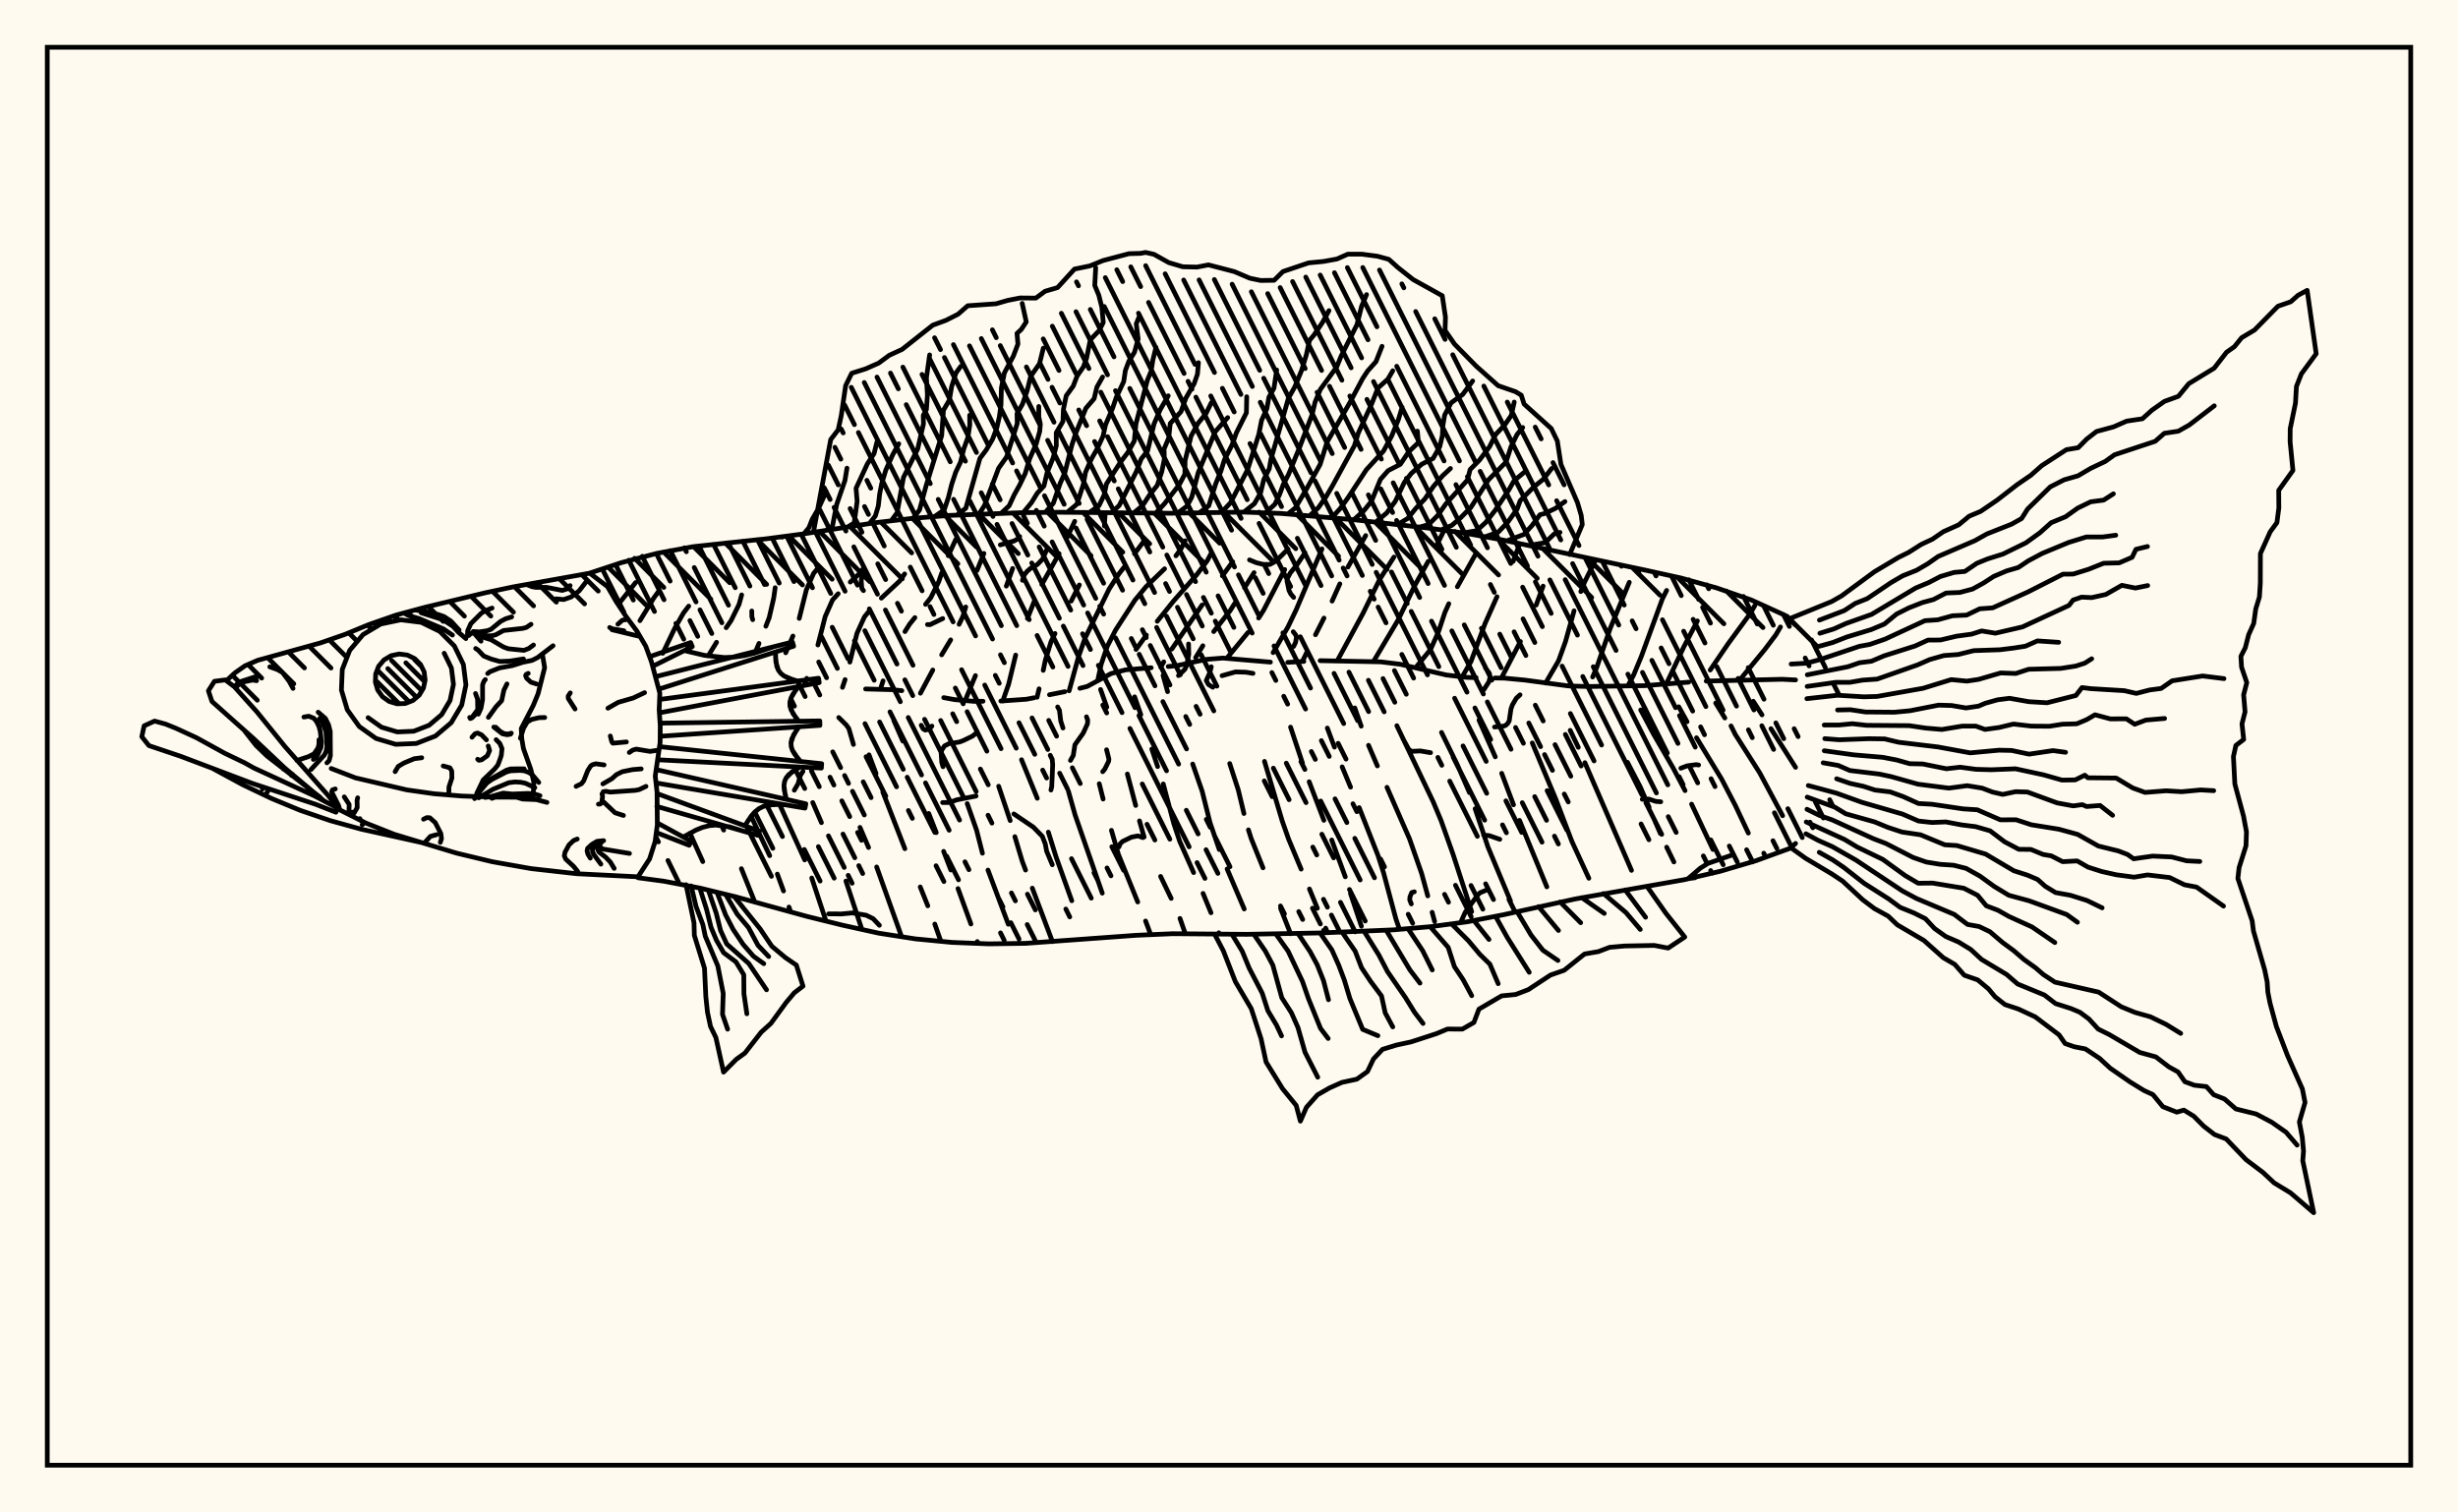 <svg xmlns="http://www.w3.org/2000/svg" width="520" height="320"><rect x="0" y="0" width="520" height="320" fill="floralwhite"/><rect x="10" y="10" width="500" height="300" stroke="black" stroke-width="1" fill="none"/><path stroke="black" stroke-width="1" fill="none" stroke-linecap="round" stroke-linejoin="round" d="
M 124.77 121.25 131.43 119.05 138.97 117.08 146.64 115.66 162.16 113.99 169.89 112.97 185.31 110.57 193.05 109.67 200.83 109.05 216.42 108.46 224.22 108.38 247.62 108.59 263.22 108.35 271.01 108.63 286.56 109.98 302.06 111.72 309.79 112.78 317.47 114.16 347.99 120.61 355.61 122.29 363.13 124.38 370.5 126.94 377.6 130.17 379.86 132.26 
M 379.86 178.45 378.74 179.47 371.41 182.13 363.93 184.34 356.33 186.12 333.29 190.19 318.05 193.54 310.4 195.03 302.66 196.06 294.89 196.73 279.31 197.39 263.71 197.68 248.11 197.55 240.31 197.89 216.97 199.59 209.17 199.7 201.38 199.39 193.61 198.64 185.91 197.44 178.29 195.76 170.72 193.89 155.67 189.75 148.1 187.9 140.43 186.44 134.97 185.71 
M 183.12 145.77 188.74 145.92 190.79 146.13 
M 199.65 147.6 201.94 148.02 206.08 148.39 207.96 148.37 
M 211.73 148.32 217.15 147.94 218.77 147.63 
M 222.02 146.99 225.27 146.34 
M 228.45 145.63 230.01 145.23 235.06 142.51 238.15 141.72 243.54 141.28 
M 247.14 141.02 248.9 140.85 255.19 139.51 258.7 139.23 268.76 140.09 
M 272.43 140.14 275.84 139.94 
M 279.28 139.78 292.09 140.03 296.23 140.54 305.96 142.81 310.3 143.32 312.28 143.37 
M 316.25 143.45 318.25 143.48 322.59 143.89 331.83 145.13 335.97 145.25 347.95 145.07 357.25 144.33 
M 360.96 144.1 377 143.72 379.86 143.86 
M 134.47 123.25 130.77 127.92 
M 138.73 177 139.3 178.13 
M 141.31 182.06 143.52 186.57 
M 139.4 125.02 138.32 126.51 135.38 131.32 
M 145.96 176.28 148.68 182.29 
M 145.7 128.24 144.59 129.7 142.72 132.98 140.21 138.22 
M 152.64 174.63 153.1 175.63 
M 156.85 183.79 159.69 190.88 
M 156.9 125.87 156.35 127.87 154.67 131.29 153.63 132.81 
M 151.59 135.89 149.82 138.78 
M 158.89 172.7 162.83 181.04 
M 164.45 184.94 165.76 188.51 
M 166.91 191.91 167.27 192.96 
M 163.99 124.34 163.68 126.55 162.73 130.67 162.02 132.5 
M 160.57 136.13 159.72 138.15 
M 164.93 170.21 170.24 181.94 
M 171.73 185.77 174.74 194.88 
M 173.28 119.94 172.13 121.3 170.59 124.79 169.08 130.84 
M 167.75 134.57 166.22 138.11 
M 171.94 169.8 173.78 174.05 
M 178.96 186.41 182.34 196.65 
M 182.49 120.74 179.88 123.15 
M 177.32 125.62 176.13 126.93 174.58 130.43 173.03 136.46 
M 170.67 143.52 170.2 144.89 
M 181.93 175.06 183.75 179.31 
M 185.46 183.43 190.74 198.19 
M 191.38 121.43 190.35 122.91 186.45 126.55 
M 183.99 129.13 182.87 130.53 181.29 134 179.79 140.09 
M 178.78 143.79 178.23 145.43 
M 183.84 159.7 185.33 163.66 
M 186.76 167.56 191.43 179.57 
M 194.68 187.66 196.28 191.65 
M 197.76 195.51 199.05 199.17 
M 202.2 114.13 200.61 117.57 
M 199.23 121.22 198.59 123.09 196.91 126.46 195.8 127.87 
M 193.55 130.67 192.42 132.07 191.45 133.63 
M 186.82 144.05 186.24 145.86 
M 189.07 152.39 190.99 156.79 
M 196.48 172.11 198.07 176.15 
M 199.63 180.13 201.15 184.07 
M 202.67 188 205.4 195.5 
M 206.75 199.21 206.9 199.61 
M 208.15 117.09 206.69 120.69 
M 204.31 128.42 203.72 130.37 202.9 132.09 
M 201.12 135.38 199.21 138.55 
M 197.34 141.76 194.72 146.67 
M 204.62 170.02 206.6 175.65 207.84 180.52 
M 209.01 184.09 213.31 195.55 
M 214.23 120.27 212.89 124.01 
M 206.36 142.94 204.14 148.31 
M 211.27 166.35 213.71 173.62 
M 214.7 177.02 216.24 182.17 216.96 184.09 
M 218.39 187.91 222.65 199.22 
M 227.36 110.3 225.74 113.74 
M 224.06 117.14 220.4 123.67 
M 218.81 127.19 217.36 130.86 
M 214.87 138.6 213.37 144.79 212.13 148.34 
M 216.11 160.74 219.44 168.9 
M 221.78 176.06 223.41 181.29 226.74 190.58 
M 228.34 123.76 226.62 127.17 
M 223.19 134.03 222.35 135.76 221.14 139.7 220.7 141.83 
M 219.82 145.74 219.4 147.52 
M 226.02 167.38 227.44 172.42 233.19 188.97 
M 242.2 114.24 240 117.16 
M 237.76 120.05 236.64 121.51 234.63 124.65 229.53 135.06 228.18 138.89 226.18 146.16 
M 232.55 165.82 233.37 169.06 
M 235.13 175.68 236.6 180.76 240.69 190.84 
M 242.35 194.86 243.44 197.75 
M 250.71 114.41 249.85 116.11 248.77 117.6 
M 246.37 120.34 242.43 124.15 240.09 126.99 236.01 133.3 234.25 136.74 232.94 140.62 232.21 144.05 
M 232.83 145.88 234.15 149.62 
M 238.5 163.76 240.26 170.42 
M 241.06 173.68 242.04 177.1 
M 245.53 185.43 247.77 190.08 
M 249.63 194.32 250.76 197.57 
M 256.28 116.97 255.39 118.65 253.17 121.6 248.31 127.12 244.82 131.45 
M 242.52 134.37 240.33 137.41 
M 240.03 147.43 241.34 151.2 
M 243.67 158.49 244.9 162.19 
M 246.09 165.87 248.34 174.32 249.58 178.02 252.51 184.62 
M 254.51 189.03 256.19 193.12 
M 257.85 197.35 257.96 197.62 
M 260.79 118.85 258.59 121.84 
M 254.31 128 247.9 137.33 
M 246.2 140.03 245.55 141.17 
M 246.05 142.9 247.01 146.34 
M 252.32 161.65 254.32 167.4 255.99 174.07 257.94 179.74 
M 259.6 183.85 263.22 192.32 
M 265.3 121.16 263.28 124.37 
M 261.26 127.59 260.24 129.2 256.76 133.63 
M 254.47 136.62 252.94 139.13 
M 260.15 161.55 261.97 167.16 263.16 172.12 
M 264.11 175.58 264.69 177.4 267.19 183.61 
M 270.91 192.18 273.03 197.56 
M 271.79 120.5 267.3 129.15 266.27 130.76 
M 264.02 133.82 259.56 139.24 
M 267.51 161.09 271.26 173.7 272.61 177.54 275.26 183.89 
M 277.02 188.09 278.69 192.17 
M 280.45 196.37 280.87 197.34 
M 279.67 116.14 274.19 129.06 272.47 132.65 269.33 138.08 
M 273.02 153.84 275.55 161.46 
M 276.96 165.4 280.07 173.56 
M 281.73 177.72 284.6 185.51 
M 285.7 189.04 288.01 195.96 
M 288.92 113.31 285.16 119.98 
M 283.45 123.53 281.81 127.18 
M 280.09 130.77 278.3 134.3 
M 276.46 138.01 275.52 139.96 
M 280.8 154.04 282.31 158.08 
M 283.94 162.25 285.72 166.54 
M 287.54 170.87 291.55 181.08 292.7 184.67 295.3 194.39 296.05 196.59 
M 294.89 117.86 291.83 122.67 288.35 129.77 282.89 139.83 
M 286.61 149.78 287.97 153.64 
M 289.52 157.69 291.39 162.05 
M 293.42 166.58 298.19 177.48 300.75 184.8 302.05 189.55 
M 302.97 193.02 303.5 194.95 
M 305.51 112.19 303.97 115.31 
M 302.14 118.78 299.29 123.9 295.81 131.11 290.54 139.99 
M 295.51 153.54 303.2 169.64 304.88 173.66 307.39 180.72 311.34 192.89 
M 312.17 117.25 308.31 124.14 
M 306.5 127.74 305.66 129.61 304.31 133.68 302.63 137.43 299.45 141.3 
M 304.96 154.97 308.27 161.73 310.87 167.7 
M 312.07 171.11 314.78 179.19 319.55 190.62 
M 321.51 115.03 320.1 118.79 
M 316.69 126.25 314.17 131.92 311.2 139.95 309.3 143.25 
M 312.89 152.36 316.33 160.13 
M 317.69 163.62 320.19 170.28 
M 321.46 173.57 327.24 187.64 
M 326.45 124.01 324.98 128.02 
M 321.65 135.73 317.62 143.46 
M 324.16 157.19 329.11 169.01 332.53 178 336.13 185.82 
M 337.54 118.5 335.21 123.19 334.43 125.16 
M 333 129.23 331.19 135.73 329.71 139.82 326.97 144.52 
M 332.18 154.53 333.9 158.12 
M 335.29 161.36 345.15 184.15 
M 344.68 123.2 340.65 132.95 337.79 141.22 336.93 143.24 
M 344.29 161.28 347.01 166.5 348.88 170.8 
M 350.04 173.56 351.26 176.35 
M 352.59 179.24 354.12 182.37 
M 352.58 124.92 351.67 126.74 347.23 138.89 345.59 142.84 344.39 145.09 
M 347.1 150.21 349.78 155.25 353.99 162.54 356.48 167.28 
M 357.86 170.14 362.38 179.72 
M 359.09 131.37 356.25 136.8 352.5 144.74 
M 355.15 149.54 356.9 152.7 
M 358.9 156.09 364.2 164.8 367.11 170.4 369.87 176.26 
M 371.24 128.13 370.25 129.84 365.64 136.13 361.8 141.76 
M 362.96 148.75 364.9 151.91 
M 367.01 155.24 372.27 163.51 377.12 172.59 
M 376.67 132.65 375.67 134.34 373.34 137.43 368.01 143.91 
M 370.91 148.37 372.76 151.25 
M 374.65 154.17 379.86 162.35 
M 347.43 169.11 348.8 169.06 350.29 169.55 351.34 169.64 
M 316.17 153.82 318.03 153.64 318.5 153.49 318.93 153.11 319.28 152.52 319.65 150 319.95 149.15 320.78 147.73 321.57 147.01 
M 314.43 188.34 313.11 188.88 312.59 189.39 309.97 193.03 308.98 195.22 
M 159.24 131.11 159.06 130.48 159.04 129.27 
M 273.59 133.66 274.13 134.36 274.27 134.88 274.08 135.93 273.67 136.77 
M 298.57 191.25 298.23 190.4 298.28 189.77 298.65 188.85 299.2 188.68 
M 168.04 167.19 168.84 165.81 169.32 164.06 169.87 163.2 
M 199.44 130.87 196.77 132.16 196.21 132.14 
M 342.82 119.59 343.02 119.81 
M 216.31 122.78 216.72 121.59 217.28 120.89 218.05 120.22 219.45 119.44 220.56 118.3 221.59 115.96 
M 211.62 115.28 214.58 114.44 215.41 113.94 215.72 113.51 
M 256.25 141.07 255.95 142.3 255.19 143.99 255.65 144.83 256.58 145.4 
M 194.89 153.45 195.29 154.21 195.76 154.48 196.61 154.25 197.15 153.62 
M 272.49 116.17 269.91 118.73 268.64 119.43 267.23 119.41 265.79 119.06 264.34 118.46 
M 236.71 179.2 236.96 178.55 237.45 178.05 239.36 177.12 240.76 176.85 241.78 177.22 
M 222.33 167.15 222.5 166.44 222.7 161.77 222.6 160.65 222.18 159.8 
M 317.29 177.58 315.09 176.81 313.86 176.68 
M 233.64 111.28 233.81 108.47 
M 223.75 149.57 224.13 150.27 224.41 152.57 224.88 154.03 
M 199.41 169.8 200.79 169.8 202.4 169.23 206.49 168.42 
M 199.5 162.22 199.24 161.34 199.1 159.37 199.22 158.73 199.81 157.82 200.76 157.34 202.94 157 203.72 156.72 205.69 155.77 206.79 154.91 
M 182.45 120.5 182.2 122.93 182.32 124.5 182.67 124.96 
M 302.64 159.25 300.48 158.88 298.62 158.97 298.03 158.54 296.8 156.29 
M 177.44 151.81 178.99 153.34 179.56 154.11 180.55 157.51 
M 229.85 151.66 230.11 152.37 230.06 153.14 229.17 155.09 227.4 157.58 227.06 159.82 226.46 160.89 
M 313.9 145.94 314.99 144.25 315.25 143.21 315.07 142.42 314.24 141.3 
M 251.44 136.25 251.49 138.44 251.05 140.75 250.68 141.59 249.31 142.94 
M 359.35 161.86 358.82 161.78 356.93 162.03 355.59 162.54 
M 258.53 142.96 261.38 142.16 263.55 142.22 265.08 142.47 
M 276.09 116.95 274.38 119.5 272.99 121.18 272.4 122.28 272.27 122.92 272.7 124.94 273.07 125.67 273.68 126.39 
M 222.62 182.96 221.42 180.09 221.13 178.55 220.51 176.95 218.61 175 214.49 172.21 
M 233.28 163.27 233.71 162.75 234.53 161.09 234.6 160.62 234.1 158.63 
M 186.04 195.77 184.72 194.37 183.24 193.64 180.33 193.15 178.02 193.37 175.3 193.35 
M 165.46 113.66 165.46 113.66 
M 172.08 112.63 175.74 93 177.32 90.94 177.97 87.94 178.9 81.59 180.18 78.97 183.16 78.03 185.89 76.82 188.15 75.16 190.85 73.92 197.33 68.8 200.13 67.77 202.68 66.48 204.73 64.69 210.72 64.27 213.17 63.56 215.81 63.04 219.14 63.07 221.09 61.62 223.73 60.85 227.31 56.93 230.57 56.26 233.37 55.12 238.86 53.67 241.26 53.61 242.35 53.41 244.13 53.81 247.26 55.56 250.22 56.44 253.22 56.51 255.66 56.04 261.14 57.47 264.43 58.87 266.71 59.34 269.55 59.3 271.42 57.45 276.84 55.62 279.97 55.32 282.83 54.8 285.13 53.78 288.04 53.77 291.4 54.21 293.81 54.87 295.76 56.62 298.96 59.15 305.12 62.57 305.79 67.08 305.71 69.91 307.71 72.8 312.31 77.48 316.94 81.6 320.64 82.88 321.83 83.61 322.43 85.49 328.17 90.66 329.46 93.31 330.22 98.24 333.72 106.34 334.51 109.02 334.74 110.98 332.07 117.33 
M 328.1 116.46 328.1 116.46 
M 170.07 112.94 171.13 111.64 171.81 109.9 173.26 107.37 174.8 103.98 
M 174.68 112.23 176.09 111.44 177.01 106.71 178.75 101.66 179.18 99.05 
M 179.3 111.51 180.71 110.65 181.33 106.08 181.1 103.31 183.48 98.17 184.92 95.95 185.51 93.55 
M 183.91 110.79 185.18 109.17 185.81 107.05 186.09 104.55 186.54 102.27 187.4 99.45 188.86 96.21 190.14 93.89 
M 188.54 110.18 189.8 108.47 191.13 101.02 194.14 94.99 195.36 89.68 195.32 87.89 195.99 86.64 196.2 83.58 195.99 79.92 196.67 75.09 
M 193.17 109.65 194.53 107.9 195.91 102.81 199.21 92.18 199.59 86.8 200.84 84.65 201.32 81.83 202.24 78.9 203.25 77.52 
M 197.82 109.22 199.76 107.86 200.62 105.3 201.34 102.45 202.19 99.9 203.2 97.78 203.89 94.99 204.76 92.55 205.16 89.94 205.14 87.85 
M 202.48 108.95 204.32 107.53 207.31 96.97 208.63 95.22 209.98 92.93 210.87 90.55 211.41 88.22 211.76 85.67 211.85 82.08 212.48 78.9 214.38 75.34 215.35 72.79 215.15 70.54 216.05 69.71 217.11 68.11 216.25 64.19 
M 207.14 108.71 208.26 106.97 211.26 99.06 212.94 96.7 215.2 89.6 215.16 87.49 216.31 85.51 217.28 82.71 218.05 79.61 219.91 76.95 220.72 73.67 
M 211.81 108.59 213.5 107 214.54 104.73 215.71 102.63 216.89 100.17 217.81 97.1 219.22 93.89 219.96 91.25 220.09 89.73 219.76 88.19 219.76 86 
M 216.47 108.46 218.23 106.32 219.43 104.35 220.85 102.82 221.51 100.03 222.81 96.84 223.47 94.28 223.45 91.55 224.87 89.17 224.97 86.61 225.56 83.74 227.05 81.68 227.86 79.57 229.2 77.62 229.86 75.82 230.66 71.89 232.54 69.94 233.4 68.22 233.1 64.99 232.46 62.48 231.6 60.39 231.8 56.64 
M 221.14 108.41 222.84 106.46 224.27 102.3 225.28 100 226.75 94.21 227.55 91.74 229.72 86.38 231.46 84.36 232.05 81.91 233.26 79.76 
M 225.81 108.36 227.81 106.69 229.2 102.44 229.64 99.94 230.9 97.09 232.13 94.92 233.36 92.27 233.88 89.87 235.34 86.47 236.13 84.13 237.73 80.72 238.08 78.39 238.81 76.44 240 74.53 240.78 71.73 240.38 68.51 241.06 66.84 
M 230.48 108.42 232.49 106.99 233.58 104.74 234.08 102.37 236.99 97.86 238.58 95.76 239.97 93.28 240.32 89.66 242.73 80.46 243.52 78.56 243.9 76.13 244.55 73.49 
M 235.14 108.49 236.77 106.95 240.39 99.79 241.42 97.11 242.78 95.38 244.14 89.69 245.44 86.68 247.15 83.74 
M 239.81 108.55 241.72 106.97 243.19 104.73 244.83 102.68 245.78 99.77 246.32 97.18 246.26 95.01 247.24 92.68 247.57 89.59 249.84 87.1 250.87 84.24 252.64 81.14 253.33 79.15 253.53 76.73 
M 244.48 108.59 246.36 106.56 249.49 102.53 250.67 100.3 250.7 97.5 251.97 92.28 253.44 89.56 255.12 87.52 256.26 85.2 
M 249.14 108.55 251.1 107.09 252.13 105.17 253.47 100.05 257.06 91.36 259.72 88.36 
M 253.81 108.42 255.71 107.03 257.21 102.3 258.27 99.71 259.04 97.26 260.64 94.14 261.57 91.56 263.68 87.33 263.75 83.94 
M 258.48 108.33 260.32 106.38 263.94 99.36 266.31 91.89 266.89 88.93 268.01 86.48 268.44 84.04 269.51 82.14 270.09 78.27 
M 263.14 108.35 265.38 106.56 266.67 104.31 267.36 101.46 268.52 99.16 268.87 97.18 272.57 84.26 273.92 81.85 275.36 78.36 276.38 75 277.03 72 277.96 70.91 279.79 68.2 281.15 65.72 
M 267.81 108.41 269.69 106.71 270.71 104.6 271.46 102.55 272.6 100.37 274.95 94.61 277.58 87.73 278.2 85.11 279.33 82.38 282.79 77.63 283.7 75.39 287.08 68.67 288.05 64.79 289.1 62.33 
M 272.47 108.73 274.04 107.45 276.47 103.34 279.28 98.26 280.74 93.55 285.54 85.23 288.27 80.1 289.32 78.5 291.09 76.52 292.37 73.27 
M 277.12 109.06 278.89 107.44 280.48 105.18 281.89 102.78 286.53 94.3 287.34 91.65 290.19 85.44 291.51 82.09 293.62 80.21 294.65 78.44 
M 281.77 109.51 283.53 107.59 285.17 105.31 289.07 99.37 292.68 95.44 294.43 92.22 295.84 88.76 296.63 86.17 
M 286.42 109.96 288.51 108.08 290.15 106.04 292.03 101.43 293.66 99.57 296.24 98.24 298.03 95.58 300.07 93.64 299.85 91.21 
M 291.06 110.46 293.36 108.53 295.17 106.08 297.11 102.03 298.53 100.2 300.76 98.22 303.18 96.99 304.58 94.5 305.14 92.17 305.24 90.07 305.62 87.81 306.98 85.23 309.42 83.48 311.55 80.6 
M 295.7 110.97 297.79 109.7 299.53 107.55 301.42 105.58 303.25 102.91 305.17 100.68 306.85 99.11 
M 300.33 111.51 302.21 111.01 304.14 109.07 305.88 106.61 310.45 101.56 311.01 99.34 312.98 97.36 315.13 94.5 316.42 91.91 318.33 89.91 319.72 87.89 320.34 85.07 
M 304.97 112.07 307.13 111.16 309.02 109.53 311.17 107.35 314.88 101.53 318.6 97.78 319.67 94.49 320.93 91.94 322.14 90.45 
M 309.59 112.74 312.38 112.29 314.28 110.57 316.29 108 319.25 103.57 320.31 101.7 322.88 99.57 
M 314.18 113.57 316.96 112.59 318.98 110.47 320.95 107.74 321.6 105.93 324.51 102.99 326.48 101.41 328.26 99.12 
M 318.77 114.43 322.38 113.08 324.13 111.16 325.78 108.91 326.84 108.63 329.04 107.57 331.07 106.12 
M 323.33 115.42 326.88 114.81 328.79 112.98 330.02 112.64 
M 137.42 138.94 146.1 135.95 146.46 136.81 138.09 140.97 
M 138.72 143.16 167.64 135.83 167.9 136.72 139.38 145.81 
M 139.53 147.99 173.17 143.5 173.31 144.43 139.49 150.82 
M 139.64 153 173.43 152.53 173.46 153.47 139.66 155.78 
M 139.52 157.97 173.83 161.58 173.76 162.51 139.13 160.75 
M 138.82 162.82 170.48 170.07 170.3 170.98 138.78 165.65 
M 139 167.9 160.68 175.86 160.39 176.75 138.96 170.62 
M 139.04 174.1 146.2 177.99 145.8 178.84 138.84 176.14 
M 144.78 137.65 149.04 138.66 153.28 139.12 155.39 139.02 157.49 138.71 159.57 138.2 163.73 136.82 
M 164.06 137.95 164.14 140.04 164.67 141.79 165.19 142.48 165.88 143.02 166.73 143.46 168.72 144.1 
M 168.91 145.26 167.73 146.9 167.32 147.72 167.1 148.54 167.11 149.35 167.76 150.98 168.98 152.6 
M 169.03 153.77 167.9 155.46 167.34 157.12 167.38 157.93 167.64 158.74 168.09 159.53 169.36 161.11 
M 169.27 162.28 167.52 163.33 166.29 164.61 165.97 165.37 165.85 166.21 165.91 167.14 166.37 169.13 
M 166.14 170.28 163.68 170.2 161.48 170.62 160.53 171.11 159.68 171.8 158.92 172.66 157.57 174.72 
M 157.2 175.83 154.27 174.92 151.4 174.56 149.99 174.7 148.61 175.06 147.24 175.62 144.55 177.09 
M 164.07 139.02 164.33 140.98 164.67 141.79 165.19 142.48 165.88 143.02 167.7 143.8 
M 168.28 146.08 167.32 147.72 167.1 148.54 167.11 149.35 167.34 150.16 168.33 151.79 
M 168.43 154.62 167.52 156.29 167.34 157.12 167.38 157.93 167.64 158.74 168.69 160.32 
M 168.36 162.79 166.82 163.93 166.29 164.61 165.97 165.37 165.85 166.21 166.1 168.12 
M 164.89 170.2 162.54 170.32 161.48 170.62 160.53 171.11 159.68 171.8 158.23 173.66 
M 155.29 189.64 160.83 196.56 163.28 200.2 166.17 202.62 168.47 204.19 169.88 208.64 168.04 210.05 166.33 212.08 163.09 216.53 161.03 218.39 157.59 222.81 155.76 224.13 153.07 226.84 151.45 219.52 150.31 217.17 149.67 214.17 149.32 210.85 149.04 204.85 146.89 197.9 146.82 195.27 145.13 187.18 
M 153.48 189.2 155.96 193.41 158.34 196.24 160.36 200.01 162.62 202.38 
M 151.67 188.76 153.5 193.56 155.08 196.61 157.22 199.82 159.4 202.32 161.58 203.89 
M 149.85 188.32 151.53 193.24 152.43 196.85 153.74 199.72 158.41 203.85 162.16 209.42 
M 148.04 187.88 149.48 192.42 150.42 196.19 151.55 198.9 153.08 201.56 155.7 203.52 157.35 206.24 157.38 210.25 158 214.49 
M 146.22 187.44 147.24 191.75 148.69 195.62 149.2 198.06 151.86 204.38 153 210.19 152.85 214.62 153.93 217.75 
M 348.43 187.54 352.41 193.2 356.42 198.26 352.9 200.59 349.97 200.03 343.7 200.15 340.52 200.43 338.13 201.34 335.22 201.84 330.91 205.29 328.01 206.3 323.33 209.38 320.64 210.41 317.68 210.7 312.88 213.51 311.81 216.33 309.36 217.74 306.23 217.72 303.87 218.7 298.48 220.45 295.43 221.11 292.47 222.02 290.56 224.06 289.3 226.71 287.04 228.33 283.89 229.01 281.25 230.19 278.74 231.63 276.38 234.28 275.1 237.21 274.22 233.89 271.33 230.34 267.84 224.69 266.78 219.77 264.71 213.41 261.34 207.68 258.81 201.19 256.94 197.61 
M 343.82 188.29 348.13 194.07 
M 339.22 189.05 343.98 193.08 347.01 196.65 
M 334.63 189.92 339.39 193.26 
M 330.05 190.83 334.4 195.22 
M 325.49 191.82 329.7 196.87 
M 320.94 192.87 323.9 197.83 326.4 201.04 329.59 203.22 
M 316.38 193.86 318.87 198.34 323.52 205.72 
M 311.8 194.76 315 198.77 
M 307.21 195.6 310.69 199.08 313.05 201.9 315.19 203.99 316.95 208.13 
M 302.57 196.07 306.37 200.44 307.68 204.5 309.55 207.31 311.35 210.66 
M 297.92 196.55 300.97 201.14 303 205.22 
M 293.26 196.82 298.26 205.19 300.4 208.01 
M 288.6 197.07 291.72 202.09 293.54 205.58 297.34 211.08 299.26 214.19 301.05 216.54 
M 283.94 197.24 286.69 201.24 288.05 204.76 289.97 207.65 292.27 210.73 293.04 214.29 294.65 217.27 
M 279.27 197.39 281.77 200.99 283.21 204.21 284.41 207.39 285.58 211.27 288.28 217.79 291.5 219.13 
M 274.61 197.52 277.16 201.35 278.66 204.12 279.99 207.47 281.05 211.52 
M 269.94 197.64 272.5 201.23 275.54 207.64 276.8 211.26 279.36 217.58 280.98 219.72 
M 265.27 197.69 267.7 201.25 269.27 204.2 271.17 211.1 273.2 214.27 274.59 217.41 276.08 222.63 278.77 227.91 
M 260.61 197.65 262.8 201.26 264.27 204.83 267.03 210.14 268.22 213.83 270.05 216.89 271.12 219.17 
M 378.92 130.77 387.5 127.27 389.61 126.07 396.53 120.98 401.61 117.95 403.81 116.86 406.44 115.19 408.81 114.08 411.11 112.5 414.37 111.04 416.59 109.21 419.02 108.19 422.47 105.84 426.78 102.51 429.63 100.56 431.94 98.52 437.16 95.14 439.65 94.72 441.44 92.91 443.53 91.29 447.12 90.32 449.91 89.1 453.24 88.6 455.23 86.8 457.9 84.92 460.85 83.85 463.04 81.18 468.42 77.9 471.03 74.53 472.71 73.34 474.22 71.46 476.96 69.82 481.91 64.79 484.61 63.85 486.17 62.47 488.09 61.43 490 74.84 486.86 79.11 485.82 81.77 485.62 85.27 484.5 90.71 484.48 93.44 485.08 99.53 482.07 103.75 482.1 107.47 481.69 110.58 480.27 112.52 478.2 117.12 478.18 123.36 477.99 126.3 477.21 128.85 476.79 131.89 475.71 134.29 475 137.05 474.07 138.87 474.21 141.16 475.32 144.42 474.65 147 474.95 150.61 474.3 153.16 474.66 156.45 473.01 157.72 472.49 160.07 472.79 165.87 474.63 172.69 475.25 176.01 475.15 178.95 473.69 183.56 473.43 185.86 476.45 194.82 476.73 196.98 479.1 205.2 479.63 207.75 479.77 209.89 480.23 212.23 481.57 217.17 483.93 223.32 487.08 230.4 487.64 233.26 486.44 237.38 487.06 240.66 487.32 243.57 487.16 245.58 489.47 256.58 484.57 252.38 481.1 250.27 478.74 248.06 475.17 245.37 470.97 240.98 468.49 240.04 466.19 238.26 464.1 236.16 462 234.87 460.51 235.31 457.56 234.15 455.47 231.6 453.58 230.73 450.62 228.91 446.43 226.01 444.17 223.92 441.18 221.93 438.78 221.46 436.88 220.79 435.61 218.96 430.57 215.15 426.98 213.48 424.15 212.54 422.06 210.89 420.68 209.23 418.39 207.32 415.56 206.34 413.54 204.04 411.1 202.62 407.02 198.98 401.38 195.67 399.45 193.83 396.54 192.23 394.07 190.37 389.84 186.44 387.56 184.92 381.97 181.59 378.92 179.4 
M 384.9 131.2 390.16 129.19 392.5 127.66 395.02 126.66 400.03 123.28 402.52 121.83 405.45 120.66 407.8 119.29 410.05 117.72 417.8 114.39 420.35 112.96 425.56 110.9 427.68 109.71 428.94 107.71 433.74 103.01 436.66 101.52 439.61 100.67 442.26 99.11 445.39 97.62 447.34 96.22 455.94 93.37 457.88 91.67 460.83 91.23 463.16 89.91 468.44 85.86 
M 385 133.98 387.95 133.07 390.51 131.92 395.94 129.99 405.27 124.41 408.07 123.24 410.51 121.97 413.4 121.11 415.68 120.9 418.21 119.18 420.46 118.26 423.75 117.22 428.61 114.84 431.54 112.73 433.93 110.59 436.98 109.33 439.55 107.5 442.3 106.17 445.03 105.81 447.1 104.48 
M 384.81 136.75 387.72 135.94 390.71 134.77 395.84 133.21 398.66 132.03 401.24 129.91 403.83 128.61 406.74 127.47 409.03 126.85 411.7 125.47 414.6 125.35 417.3 124.63 419.63 123.35 421.79 121.95 424.51 120.79 426.98 120.07 429.09 118.66 432.06 117.08 437.66 114.76 441.37 113.61 444.81 113.61 447.6 113.24 
M 378.92 140.5 382.18 140.32 384.96 139.57 393.35 136.75 395.57 136.34 398.79 135.23 407.23 131.32 409.93 131.14 413.05 130.28 416.05 130.14 418.81 128.81 421.55 128.61 429.03 125.24 436.43 121.48 438.59 121.46 441.83 120.45 445.03 119.17 448.32 119.09 451.06 117.91 451.87 116.22 454.31 115.63 
M 382.34 142.77 390.96 141.06 393.39 140.22 395.91 139.9 398.58 138.76 405.16 136.67 407.87 135.43 410.51 135.41 413.92 134.6 417.1 134.17 419.22 133.49 422.13 133.97 427.86 132.64 437.7 128.09 438.57 126.96 440.37 126.34 442.51 126.44 445.5 125.77 448.89 123.84 451.76 124.42 454.35 123.89 
M 382.31 145.23 388.35 144.37 391.32 144.37 394.01 143.9 397.11 143.68 405.68 140.67 408.24 139.55 411.23 138.7 414.25 138.48 417.55 137.66 423.1 137.47 426.08 137.1 428.49 136.72 431.02 135.6 435.52 135.9 
M 382.25 147.82 388.74 147.1 394.34 147.43 397.11 147.35 406.85 145.62 412.79 143.79 416.1 144.11 418.58 143.74 423.24 142.38 426.46 142.49 429.17 141.6 435.96 141.42 439.15 140.92 441.04 140.31 442.51 139.38 
M 388.75 150.22 391.47 150.16 394.64 150.64 400.77 150.69 404.06 150.38 410.12 149.19 412.89 149.27 415.92 149.79 418.57 149.4 419.97 148.8 422.6 148.06 425.13 147.74 429.22 148.46 433.06 148.69 439.16 147.15 440.46 145.47 442.29 145.7 449.41 146.13 451.94 146.71 454.77 145.98 457.2 145.66 459.53 144.04 465.98 143.02 470.49 143.58 
M 385.92 153.4 389.1 153.39 391.85 153.12 394.89 153.46 403.91 153.53 407.32 154.04 410.81 154.34 415.11 153.63 418 153.63 419.93 154.33 422.92 153.92 425.95 153.19 429.74 153.63 433.56 153.66 436.34 153.22 439.34 153.14 441.46 152.25 443.21 151.23 446.44 152.1 449.85 152.09 451.6 153.24 453.97 152.35 457.93 152.01 
M 386.04 156.28 389.09 156.52 395.38 156.29 398.71 156.34 401.65 157.04 410 158.04 416.8 159.29 422.91 158.72 425.57 158.78 429.25 159.56 434.32 158.81 436.97 159.17 
M 385.93 158.84 392.18 159.71 398.31 160.23 401.26 160.8 404.01 161.58 406.77 161.64 411.77 162.65 414.68 162.32 418.02 162.77 421.27 162.86 426.39 162.66 432.32 163.94 436.22 165.05 439.02 165.01 441.05 164.01 441.69 164.56 447.69 164.62 451.18 166.71 453.8 167.66 458.23 167.31 461.56 167.51 465.58 167.13 468.32 167.29 
M 385.7 161.39 388.89 161.95 391.34 163.02 397.59 163.78 400.11 164.32 405.75 165.91 412.29 166.75 416.18 166.23 419.33 166.75 421.5 167.57 423.68 168.08 426.41 167.5 428.89 167.57 435.2 169.88 438.6 170.51 440.51 170.24 441.43 170.64 444.28 170.42 446.93 172.5 
M 388.55 164.77 391.37 165.74 394.2 166.36 396.64 167.15 399.89 167.55 402.63 168.54 405.86 170 408.71 170.16 415.31 171.14 418.29 171.33 423.19 173.46 426.49 173.44 429.72 174.5 435.55 175.44 439.52 176.53 443.92 179 448.15 180.04 450.1 180.79 451.38 181.7 455.39 181.13 459.41 181.31 462.6 182.13 465.38 182.27 
M 382.55 166.2 388.51 167.81 393.9 169.75 402.49 172.24 405.87 173.71 408.71 174.02 411.65 173.9 414.97 174.53 417.96 174.9 421.01 175.78 424.06 178.09 427.08 179.69 429.64 179.72 432.22 180.78 433.96 181.08 436.36 182.31 439.43 182.15 441.74 183.47 444.63 184.39 447.7 185.08 451.5 185.59 454.32 185.11 459 185.67 462.14 187.2 464.7 187.69 470.4 191.71 
M 382.32 168.65 388.15 170.77 390.48 172.18 396.59 173.9 399.38 175.05 402.38 176.04 406.29 176.62 411.43 178.74 413.99 178.9 420.06 180.7 426.03 184.23 428.97 185.18 431.07 186.08 432.67 187.51 434.86 188.85 438 189.42 441.5 190.52 444.72 192.08 
M 382.27 171.22 384.97 172.55 387.61 173.47 396.4 177.48 398.97 178.46 404.73 181.42 407.52 182.39 410.46 182.87 413.29 183.06 415.94 183.73 418.88 185.37 421.88 187.55 424.97 189.42 429.25 190.58 437.22 193.49 439.49 195.13 
M 382.12 173.91 390.2 177.6 392.93 179.23 398.3 181.82 403.03 185.24 405.79 186.87 408.84 186.84 415.46 187.93 418.38 189.43 420.21 191.65 422.68 192.59 425 193.9 429.89 196.12 434.71 199.42 
M 382.05 176.41 384.66 177.81 387.62 179.12 392.63 181.97 402.44 188.49 405.44 190.1 413.44 193.47 416.24 195.59 418.69 196.03 420.98 197.13 423.63 199.39 426.01 201.14 428.17 203 430.66 204.79 432.27 206.18 434.73 207.8 443.98 209.91 448.76 213.01 451.68 214.21 454.93 215.13 458.24 216.73 461.34 218.64 
M 384.87 180.33 387.72 181.93 390.02 183.49 394.4 186.91 399.56 190.19 401.99 191.98 404.88 193.15 407.34 194.38 409.25 196.44 411.63 198.14 414.34 199.31 416.93 200.89 419.2 202.99 424.53 206.19 426.84 208.19 432.5 210.52 434.87 212.34 438.12 213.38 440.02 214.18 441.91 215.58 443.88 217.73 446.21 218.88 452.67 222.67 456.07 223.61 458.84 225.73 460.78 226.8 462.22 228.87 464.23 229.61 466.78 229.9 468.32 231.62 470.6 232.52 473.01 234.63 477.31 235.7 480.6 237.44 483.62 239.55 485.96 242.28 
M 366.53 180.87 361.31 182.68 359.7 183.69 357.12 185.91 358.59 185.71 
M 47.89 144.03 49.68 142.38 51.83 140.87 54.51 139.71 67.84 136.01 72.99 134.22 78.04 132.14 83.75 130.15 89.91 128.49 102.66 125.42 108.57 124.17 124.77 121.27 128.52 124.11 130.36 127.29 132.44 130.43 134.75 133.54 136.61 136.72 137.81 140 139.59 146.66 139.45 150.16 139.68 153.59 139.65 157.07 138.62 164.18 139 167.59 139.06 174.52 138.59 178.07 137.42 181.73 134.97 185.51 122.02 184.86 112.38 183.78 104.14 182.32 96.58 180.5 83.41 176.52 77.38 174.13 71.56 171.19 
M 67.75 168.7 56.47 159.94 54.17 157.72 51.78 154.68 
M 114.75 138.43 115.22 141.27 113.83 146.79 112.79 149.31 110.27 154.15 110.38 156.26 110.73 158.36 112.3 162.79 112.93 165.49 112.78 168.69 104.13 168.65 97.68 168.42 91.83 167.94 86.06 167.12 75.21 164.58 70.06 162.59 
M 68.46 169.38 60.26 162.51 53.64 156.26 44.84 148.41 44.09 146.16 45.36 144.15 47.66 143.85 49.59 145.31 54.35 150.61 60.3 157.97 69.38 168.26 71.65 171.11 
M 71.07 171.85 66.71 170.15 53.36 165.74 38.21 160.01 31.5 157.75 30 155.87 30.49 153.57 32.71 152.56 35.06 153.21 37.23 154.09 41.56 156.08 47.56 159.38 51.75 161.39 53.69 162.48 66.44 168.35 71.5 171.01 
M 76 153.71 73.47 150.17 72.23 145.99 72.41 141.64 73.99 137.59 76.81 134.26 80.55 132.03 84.81 131.14 89.13 131.68 93.04 133.59 96.12 136.67 98.03 140.58 98.57 144.9 97.68 149.17 95.45 152.91 92.13 155.72 88.07 157.3 83.72 157.48 79.55 156.24 76 153.71 
M 93.97 138.21 95.5 141.34 95.93 144.79 95.21 148.2 93.43 151.2 90.77 153.45 87.53 154.71 84.05 154.86 80.71 153.86 77.87 151.84 
M 80.91 147.4 79.9 145.98 79.41 144.31 79.48 142.57 80.11 140.95 81.24 139.62 82.73 138.73 84.44 138.37 86.17 138.59 87.73 139.35 88.96 140.58 89.73 142.15 89.94 143.88 89.58 145.58 88.69 147.08 87.36 148.2 85.74 148.84 84 148.91 82.33 148.41 80.91 147.4 
M 79.78 144.24 84.43 148.89 
M 80.13 142.08 86.57 148.51 
M 82.04 141.46 88.13 147.55 
M 82.85 139.75 89.25 146.15 
M 85.86 140.24 89.86 144.25 
M 87.71 139.57 89.19 141.05 
M 49.14 142.86 54.43 148.15 
M 52.47 140.59 55.36 143.47 
M 56.64 139.16 62.16 144.68 
M 61.03 137.95 64.41 141.32 
M 65.39 136.71 70.02 141.34 
M 69.66 135.38 73.38 139.09 
M 73.78 133.89 75.59 135.7 
M 77.75 132.26 78.65 133.16 
M 81.89 130.8 82.68 131.59 
M 86.19 129.49 88.26 131.57 
M 90.61 128.32 93.76 131.47 
M 95.14 127.24 98.25 130.36 
M 99.65 126.15 103.84 130.35 
M 104.19 125.1 108.62 129.52 
M 108.82 124.12 112.88 128.19 
M 113.56 123.26 117.7 127.4 
M 118.31 122.41 123.67 127.77 
M 123.08 121.58 126.56 125.06 
M 65.79 162.82 68.59 159.78 68.96 159.06 69.17 158.09 68.96 154.79 68.23 152.86 67.61 152.04 
M 126.6 170.14 126.97 170.11 127.3 169.85 127.48 168.49 127.36 167.96 
M 108.25 130.52 106.98 130.91 105.91 131.47 103.86 133.16 103.09 133.44 101.41 133.7 100.12 133.61 
M 120.61 123.9 120.09 124.56 118.95 124.92 115.62 124.27 113.39 124.28 112.58 124.14 111.37 123.66 
M 107.25 144.7 106.6 146.02 106.13 148.24 104.9 149.57 103.32 151.78 
M 104.96 156.5 105.74 157.29 106.2 158.39 106.05 159.83 105.73 160.78 105.32 161.86 104.65 162.69 102.22 165.03 100.85 167.89 
M 93.76 162.06 95.18 162.45 95.57 163.13 95.6 164.62 94.98 166.49 94.95 167.87 
M 111.75 142.47 111.33 142.68 111.19 142.94 111.4 143.49 112.31 144.33 113.5 144.71 
M 87.88 129.04 91.8 129.75 94.08 130.54 95.47 131.49 97.12 133.29 
M 104.88 153.86 105.74 154.69 106.55 155.18 107.46 155.32 108.17 155.12 
M 122.2 184.37 121.35 183.31 119.69 181.78 119.38 181.08 119.53 180.31 120.37 178.76 121.36 177.83 122.12 177.52 
M 113.15 166.65 111.14 165.71 110.11 165.5 108.93 165.44 107.64 165.6 104.3 166.99 101.26 168.8 
M 112.86 136.47 111.87 137.2 110.84 137.6 107.52 137.26 106.51 136.89 103.9 135.35 101.63 134.64 100.64 133.99 
M 66.29 160.68 66.82 160.27 67.23 159.66 67.91 158.09 68 157.12 67.77 154.83 67.47 153.68 66.98 152.69 66.42 151.98 65.34 151.53 64.29 151.71 
M 113.98 165.55 112.59 163.88 111.82 163.41 110.95 163.09 110.01 163 107.99 163.09 107.09 163.35 104.06 164.92 103.01 165.66 101.5 167.46 
M 129.48 133.04 128.98 132.76 
M 136.36 146.55 133.95 147.68 130.78 148.6 128.61 149.84 
M 114.24 168.35 113.2 168.03 111.74 167.87 108.36 168 106.44 167.8 103.78 168.56 102.63 168.72 
M 54.72 143.09 54.3 143.1 50.98 144.18 50.06 144.8 49.62 145.33 
M 89.1 129.65 93.7 131.12 95.81 132.5 96.95 133.74 98.56 135.11 
M 129.93 183.73 129.12 182.39 128.1 181.33 126.73 180.29 126.46 179.81 126.38 179.33 126.56 178.67 127.16 178.21 
M 75.67 168.8 75.54 169.31 75.57 170.88 74.92 172 74.74 172.07 74.54 171.84 
M 101.76 135.66 100.3 133.97 99.67 133.99 99.15 134.48 
M 104.47 153.83 106.3 155.26 107.31 155.46 108.01 155.33 
M 83.29 130.31 84.47 131.21 
M 69.16 161.4 69.61 160.96 69.9 159.87 69.86 154.74 69.51 153.36 68.84 152.01 67.31 150.68 
M 76.14 173.2 76.28 173.58 
M 100.86 150.41 99.8 151.85 99.49 151.99 99.36 151.8 
M 89.22 160.32 87.62 160.53 85.42 161.45 84.24 162.16 83.59 163.26 
M 135.65 162.68 133.82 162.83 131.65 163.27 130.41 163.89 129.45 164.75 127.54 165.85 
M 89.76 178.39 91.04 176.96 92.35 176.6 
M 110.74 139.41 107.85 139.87 105.76 139.96 103.92 139.44 102.32 138.79 101.14 137.54 100.63 137.2 
M 133.17 180.57 127.58 179.64 127.22 179.46 126.87 178.99 126.9 178.6 127.26 178.21 
M 54.97 157.57 54.66 157.67 54.02 157.54 
M 139.38 158.69 137.53 158.98 134.59 158.49 133.85 158.71 133.13 159.21 
M 136.66 166.38 135.22 167.06 134.4 167.22 129.1 167.59 128.18 167.42 127.61 167.51 
M 121.87 166.37 123.02 165.81 123.49 165.2 124.34 163.04 124.94 162.09 125.3 161.81 126.02 161.6 127.8 161.84 
M 132.52 156.98 129.64 157.24 129.43 156.95 129.11 155.72 
M 73.81 172.04 73.87 170.21 72.83 168.6 
M 61.66 164.07 61.87 163.8 
M 131.89 172.53 130.12 171.97 127.7 169.67 
M 103.29 157.83 103.58 158.8 103.09 159.91 101.89 160.76 101.3 160.86 101.05 160.64 
M 57.9 161.06 58.23 160.68 
M 104.1 128.65 102.46 129.3 101.75 129.81 99.6 131.96 98.94 133.45 98.9 134.21 
M 112.34 132.08 111.37 132.74 110.6 132.95 106.52 133.4 104.93 134.28 104.27 134.47 103.42 134.54 101.76 134.33 
M 127.12 182.83 125.67 180.86 125.35 180.23 125.34 179.63 125.65 179.05 126.45 178.26 127.66 177.89 
M 110.09 156.19 110.77 154.06 111.54 152.75 112.47 152.22 114.06 151.84 115.24 151.81 
M 135.41 134.67 129.48 133.24 
M 102.67 143.78 102.38 144.13 102.09 144.89 102.09 148.03 101.76 149.82 101.19 151.1 
M 131.98 133.45 129.33 133.01 
M 115.71 169.77 113.49 169.18 110.56 169.06 109.1 168.62 108.25 168.62 106.71 168.22 106.06 168.22 104.05 168.91 
M 100.6 146.73 101.03 147.93 101.07 150.3 100.66 151.07 99.84 151.89 99.49 152.03 
M 87.83 129.05 91.51 129.68 92.77 130.04 93.89 130.43 95.35 131.38 
M 59.96 162.73 60.24 162.5 
M 62.8 160.89 65.21 160.11 66.44 159.49 67.26 158.28 67.47 157.48 67.48 156.52 
M 124.14 122.91 122.51 125.02 120.82 126.31 119.26 126.85 117.64 126.7 
M 61.99 145.65 61.19 144.17 59.78 142.29 58.71 141.67 57.08 141.09 
M 85.45 129.69 86.45 130.24 88.61 130.86 93.82 133.07 95.72 134.37 
M 110.89 162.67 108.05 162.68 107.17 162.94 104.32 164.54 103.3 165.25 102.48 166.12 100.4 168.97 
M 54.28 144.02 53.46 143.88 51.47 144.29 50.5 144.82 49.84 145.57 
M 99.85 155.98 100.49 155.25 101.02 155.09 101.87 155.47 102.91 156.54 
M 132.88 131.02 131.66 131.22 130.72 132.06 
M 120.64 146.6 120.2 147.29 120.22 147.78 121.65 150.01 
M 89.6 173.33 90.3 172.98 90.93 173.02 92.08 174.05 93.26 176.35 93.4 177.45 93.15 178.22 
M 117 136.62 113.71 139.14 112.56 139.72 110.62 140.12 108.37 140.83 105.66 141.32 103.62 142.14 103.17 142.5 
M 71.91 171.4 71.62 170.41 70.16 167.53 70.33 167.12 70.93 166.92 
M 124.88 181.56 124.38 180.73 124.19 180.02 124.32 179.48 125.19 178.67 126.31 178 127.7 177.86 
M 45.16 162.68 51.35 166.03 57.42 168.93 63.54 171.46 69.85 173.62 76.39 175.43 89.71 178.38 
M 55.51 166.94 55.87 166.6 
M 56.18 168.2 56.92 166.93 
M 76.62 174.47 76.76 174.4 
M 128.64 119.96 136.7 128.03 
M 134.26 118.12 140.43 124.29 
M 140.4 116.79 150.39 126.78 
M 146.73 115.65 154.37 123.29 
M 153.44 114.89 162.19 123.64 
M 160.2 114.19 169.77 123.76 
M 166.92 113.43 176.04 122.55 
M 173.38 112.43 184.03 123.08 
M 179.84 111.42 190.89 122.47 
M 186.33 110.44 192.87 116.98 
M 193.03 109.67 202.64 119.28 
M 199.93 109.1 206.55 115.72 
M 207.01 108.71 215.42 117.13 
M 214.28 108.52 223.25 117.49 
M 221.64 108.41 230.82 117.59 
M 229.1 108.4 237.53 116.83 
M 236.68 108.52 243.22 115.05 
M 244.22 108.59 254.58 118.94 
M 251.58 108.48 258.03 114.93 
M 258.9 108.34 269.22 118.65 
M 266.39 108.35 274.13 116.09 
M 274.37 108.87 283.18 117.68 
M 282.56 109.59 293.44 120.47 
M 290.88 110.44 300.72 120.27 
M 299.29 111.38 309.56 121.65 
M 307.79 112.42 317.03 121.65 
M 316.91 114.06 325.21 122.36 
M 326.41 116.09 336.74 126.42 
M 335.97 118.18 343.29 125.5 
M 345.34 120.09 351.17 125.92 
M 354.84 122.12 364.7 131.98 
M 365.23 125.04 372.97 132.78 
M 378.02 130.36 384.19 136.53 
M 127.41 120.37 132.01 129.55 
M 130.22 119.45 133.98 126.96 
M 157.73 174.46 163.2 185.41 
M 133.03 118.53 138.46 129.38 
M 159.67 171.81 163.5 179.48 
M 135.88 117.7 140.48 126.89 
M 142.98 131.9 144.65 135.24 
M 145.49 136.91 146.01 137.96 
M 162.24 170.41 165.53 176.99 
M 138.85 117.1 141.77 122.95 
M 145.95 131.3 147.62 134.64 
M 170.16 179.73 173.5 186.41 
M 141.82 116.5 147.25 127.36 
M 148.08 129.03 150.59 134.04 
M 173.13 179.13 176.47 185.8 
M 144.79 115.9 145.2 116.74 
M 146.87 120.08 152.72 131.77 
M 168.58 163.5 170.25 166.83 
M 175.26 176.85 178.6 183.53 
M 179.44 185.2 180.27 186.87 
M 147.86 115.52 154.12 128.05 
M 171.66 163.11 173.33 166.45 
M 178.34 176.47 180.84 181.48 
M 181.68 183.15 182.51 184.82 
M 150.95 115.17 155.55 124.35 
M 167.29 147.83 168.07 149.4 
M 175.59 164.43 176.42 166.1 
M 178.09 169.44 179.76 172.78 
M 181.43 176.12 182.26 177.79 
M 154.05 114.82 158.64 124 
M 168.66 144.04 168.68 144.08 
M 168.74 144.21 170.33 147.38 
M 176.17 159.07 177.84 162.41 
M 178.68 164.08 179.51 165.75 
M 180.35 167.42 182.85 172.43 
M 157.15 114.49 161.74 123.68 
M 171.76 143.72 173.43 147.05 
M 182.62 165.42 184.29 168.76 
M 160.26 114.18 164.85 123.37 
M 173.2 140.06 174.87 143.4 
M 183.22 160.1 187.4 168.45 
M 163.37 113.87 167.97 123.05 
M 173.81 134.74 177.15 141.42 
M 182.99 153.11 189.67 166.47 
M 192.18 171.48 193.01 173.15 
M 198.02 183.17 199.69 186.51 
M 166.46 113.51 171.89 124.36 
M 176.06 132.71 179.4 139.39 
M 186.08 152.75 191.09 162.77 
M 191.92 164.44 197.77 176.13 
M 200.27 181.14 202.78 186.15 
M 169.49 113.03 175.75 125.56 
M 180.76 135.58 184.94 143.93 
M 188.28 150.61 194.96 163.97 
M 195.79 165.64 200.8 175.66 
M 204.14 182.34 204.98 184.01 
M 211.66 197.37 212.44 198.93 
M 172.52 112.56 178.78 125.09 
M 182.96 133.44 190.47 148.47 
M 192.14 151.81 203 173.51 
M 211.35 190.21 212.18 191.88 
M 213.85 195.22 215.58 198.68 
M 173.48 107.94 181.41 123.81 
M 183.91 128.82 189.76 140.5 
M 191.43 143.84 193.1 147.18 
M 195.6 152.19 203.95 168.89 
M 213.97 188.93 214.81 190.6 
M 217.31 195.61 219.23 199.44 
M 174.36 103.18 175.62 105.68 
M 176.45 107.35 178.96 112.36 
M 180.63 115.7 185.64 125.72 
M 187.31 129.06 193.15 140.75 
M 199 152.44 206.51 167.47 
M 209.02 172.48 209.85 174.15 
M 217.36 189.18 219.03 192.52 
M 175.25 98.42 177.34 102.59 
M 179.84 107.6 182.35 112.61 
M 185.69 119.29 187.36 122.63 
M 189.86 127.64 190.7 129.31 
M 201.55 151.02 202.39 152.69 
M 207.4 162.71 209.07 166.05 
M 176.63 94.64 177.88 97.15 
M 182.89 107.17 183.73 108.84 
M 184.56 110.51 187.07 115.52 
M 202.1 145.57 203.77 148.91 
M 204.6 150.58 208.78 158.93 
M 225.48 192.33 226.31 194 
M 177.96 90.77 178.38 91.6 
M 183.39 101.62 184.22 103.29 
M 192.57 119.99 195.08 125 
M 196.75 128.34 197.58 130.01 
M 203.43 141.7 211.78 158.4 
M 178.67 85.66 180.76 89.84 
M 181.6 91.51 201.64 131.58 
M 208.32 144.94 214.99 158.3 
M 226.68 181.68 230.86 190.03 
M 180.09 81.95 206.39 134.55 
M 210.56 142.9 211.4 144.57 
M 215.57 152.92 218.91 159.6 
M 220.58 162.94 221.42 164.61 
M 231.44 184.65 232.27 186.32 
M 182.84 80.93 209.98 135.2 
M 211.65 138.54 212.48 140.21 
M 218.33 151.9 221.67 158.58 
M 224.17 163.59 225.84 166.93 
M 234.19 183.63 235.03 185.3 
M 185.53 79.78 196.81 102.32 
M 198.48 105.66 211.84 132.38 
M 221.86 152.42 223.53 155.76 
M 226.86 162.44 228.53 165.78 
M 235.21 179.14 237.72 184.15 
M 188.38 78.93 190.05 82.27 
M 191.72 85.61 197.56 97.3 
M 201.74 105.65 215.1 132.37 
M 191.01 77.67 201.03 97.71 
M 205.21 106.06 217.73 131.11 
M 219.4 134.45 222.74 141.13 
M 195.05 79.21 204.24 97.58 
M 207.58 104.26 210.08 109.27 
M 210.92 110.94 225.95 141 
M 242.65 174.4 244.32 177.73 
M 196.56 75.69 206.58 95.73 
M 209.92 102.41 211.59 105.75 
M 214.1 110.76 217.44 117.44 
M 218.27 119.11 224.12 130.8 
M 224.95 132.47 229.12 140.82 
M 233.3 149.17 234.13 150.84 
M 241.65 165.87 247.49 177.56 
M 197.71 71.46 198.97 73.97 
M 199.8 75.64 208.99 94.01 
M 216.5 109.04 217.34 110.71 
M 219.84 115.72 226.52 129.08 
M 229.02 134.09 230.69 137.42 
M 232.36 140.76 237.37 150.78 
M 239.04 154.12 251.57 179.17 
M 253.24 182.51 254.91 185.85 
M 201.7 72.91 214.23 97.96 
M 215.06 99.63 215.9 101.3 
M 219.24 107.98 220.91 111.32 
M 222.58 114.66 229.26 128.02 
M 230.09 129.69 240.11 149.73 
M 240.95 151.4 246.79 163.08 
M 250.97 171.43 253.47 176.44 
M 255.14 179.78 257.65 184.79 
M 205.1 73.17 220.13 103.22 
M 220.96 104.89 231.82 126.6 
M 232.65 128.27 233.49 129.94 
M 235.99 134.95 249.35 161.67 
M 255.2 173.36 256.03 175.03 
M 256.87 176.7 260.21 183.38 
M 207.6 71.63 225.13 106.7 
M 227.64 111.71 233.48 123.4 
M 239.33 135.09 240.16 136.76 
M 241 138.43 244.34 145.11 
M 246.01 148.44 251.02 158.46 
M 209.94 69.78 210.77 71.45 
M 211.61 73.12 219.96 89.82 
M 221.63 93.16 228.31 106.52 
M 229.98 109.86 237.49 124.88 
M 241.67 133.23 242.5 134.9 
M 243.34 136.57 247.51 144.92 
M 250.85 151.6 251.69 153.27 
M 270.89 191.68 271.73 193.35 
M 217.14 77.64 222.98 89.33 
M 223.82 91 239.68 122.73 
M 241.35 126.07 242.19 127.74 
M 244.69 132.75 249.7 142.77 
M 253.04 149.45 253.88 151.12 
M 274.75 192.87 275.59 194.54 
M 220.05 76.93 221.72 80.27 
M 222.56 81.94 224.23 85.28 
M 225.06 86.95 244.26 125.36 
M 246.77 130.37 256.79 150.41 
M 277.66 192.15 279.33 195.49 
M 280.01 196.84 280.27 197.36 
M 220.7 71.7 224.04 78.38 
M 228.22 86.73 229.89 90.07 
M 231.56 93.41 235.73 101.76 
M 236.57 103.43 243.25 116.79 
M 246.59 123.47 247.42 125.14 
M 249.09 128.48 252.43 135.16 
M 254.1 138.5 257.44 145.18 
M 267.46 165.22 269.13 168.56 
M 279.99 190.27 280.82 191.94 
M 281.66 193.61 283.48 197.26 
M 222.62 69.01 227.63 79.03 
M 232.64 89.05 233.48 90.72 
M 234.31 92.39 246 115.76 
M 246.84 117.43 250.18 124.11 
M 251.01 125.78 254.35 132.46 
M 269.38 162.52 272.72 169.2 
M 277.73 179.22 278.57 180.89 
M 283.58 190.91 286.7 197.16 
M 224.53 66.28 230.37 77.97 
M 232.88 82.98 252.92 123.06 
M 254.59 126.4 256.26 129.74 
M 257.09 131.41 260.43 138.09 
M 272.12 161.47 276.3 169.82 
M 279.64 176.5 282.14 181.51 
M 285.48 188.19 288.82 194.87 
M 227.63 65.95 234.31 79.31 
M 235.98 82.65 255.18 121.06 
M 257.69 126.07 261.03 132.74 
M 275.22 161.13 276.06 162.8 
M 279.4 169.48 287.75 186.18 
M 227.74 59.64 228.16 60.47 
M 230.66 65.48 235.67 75.5 
M 239.01 82.18 264.9 133.95 
M 269.07 142.3 269.91 143.97 
M 271.58 147.31 272.41 148.98 
M 277.42 159 278.26 160.67 
M 282.43 169.02 284.94 174.03 
M 286.61 177.37 290.78 185.72 
M 233.61 64.85 261.17 119.96 
M 262 121.63 266.18 129.98 
M 269.52 136.66 276.2 150.02 
M 279.54 156.7 281.21 160.04 
M 286.22 170.06 287.05 171.73 
M 292.06 181.74 292.9 183.41 
M 297.91 193.43 298.86 195.33 
M 233.83 58.74 260.55 112.18 
M 265.56 122.2 267.23 125.54 
M 271.4 133.89 277.25 145.58 
M 283.09 157.27 284.76 160.61 
M 236.26 57.07 237.51 59.58 
M 240.85 66.26 262.56 109.68 
M 267.57 119.7 268.41 121.36 
M 275.09 134.72 284.27 153.09 
M 239.22 56.46 241.31 60.64 
M 242.98 63.98 250.5 79.01 
M 251.33 80.68 252.17 82.35 
M 253 84.02 263.86 105.73 
M 266.36 110.74 273.04 124.1 
M 282.22 142.47 287.23 152.49 
M 305.6 189.22 306.44 190.89 
M 242.37 56.21 252.8 77.09 
M 256.14 83.77 276.18 123.84 
M 285.37 142.21 289.54 150.56 
M 307.91 187.3 311.24 193.97 
M 246.49 57.93 256.93 78.81 
M 258.6 82.15 261.1 87.16 
M 264.44 93.84 271.12 107.2 
M 274.46 113.88 279.47 123.89 
M 289.49 143.93 292.83 150.61 
M 311.2 187.35 313.71 192.36 
M 250.41 59.24 262.52 83.45 
M 266.7 91.8 281.73 121.86 
M 292.58 143.57 295.08 148.58 
M 314.29 186.99 315.96 190.33 
M 253.67 59.22 264.94 81.77 
M 266.61 85.11 283.31 118.51 
M 284.15 120.18 284.98 121.85 
M 295 141.88 297.51 146.89 
M 304.19 160.25 305.02 161.92 
M 306.69 165.26 312.54 176.95 
M 319.22 190.31 320.54 192.96 
M 256.9 59.14 266.5 78.35 
M 267.34 80.02 277.36 100.05 
M 278.19 101.72 288.21 121.76 
M 289.88 125.1 290.71 126.77 
M 291.55 128.44 293.22 131.78 
M 296.56 138.46 299.06 143.47 
M 307.41 160.17 314.09 173.53 
M 260.66 60.13 279.45 97.71 
M 282.79 104.39 290.3 119.42 
M 291.14 121.09 301.99 142.79 
M 309.51 157.82 314.52 167.84 
M 317.86 174.52 318.69 176.19 
M 264.73 61.73 281.85 95.97 
M 286.02 104.32 291.03 114.34 
M 294.37 121.02 297.71 127.69 
M 298.55 129.36 304.39 141.05 
M 307.73 147.73 314.41 161.09 
M 318.58 169.44 321.92 176.12 
M 268.19 62.12 276.12 77.98 
M 278.63 82.99 284.47 94.68 
M 289.48 104.7 300.34 126.41 
M 302.84 131.42 310.35 146.45 
M 312.02 149.79 315.36 156.47 
M 322.04 169.83 326.22 178.18 
M 270.82 60.84 279.59 78.38 
M 281.26 81.72 287.94 95.08 
M 292.11 103.43 294.62 108.44 
M 295.45 110.11 302.13 123.47 
M 307.14 133.48 313.82 146.84 
M 314.65 148.51 319.66 158.53 
M 324.67 168.55 327.18 173.56 
M 328.85 176.9 329.68 178.57 
M 273.45 59.57 283.89 80.44 
M 285.56 83.78 292.23 97.14 
M 294.74 102.15 305.59 123.86 
M 309.77 132.21 315.61 143.9 
M 320.62 153.92 322.29 157.26 
M 327.3 167.28 331.48 175.63 
M 276.24 58.62 285.84 77.82 
M 289.18 84.5 295.86 97.86 
M 297.53 101.2 305.05 116.23 
M 313.4 132.93 317.57 141.28 
M 323.42 152.97 325.92 157.98 
M 326.76 159.65 328.43 162.99 
M 330.93 168 331.77 169.67 
M 279.29 58.19 288.06 75.72 
M 290.57 80.73 308.1 115.8 
M 317.28 134.17 319.79 139.18 
M 324.8 149.2 326.47 152.54 
M 328.97 157.55 332.31 164.23 
M 282.31 57.7 289.41 71.89 
M 293.59 80.24 311.12 115.31 
M 315.3 123.66 316.13 125.33 
M 320.31 133.68 322.81 138.69 
M 331.16 155.39 334.5 162.07 
M 285.04 56.62 291.3 69.14 
M 295.48 77.49 305.5 97.53 
M 308 102.54 314.68 115.9 
M 322.2 130.93 324.7 135.94 
M 332.22 150.97 337.23 160.99 
M 288.3 56.6 308.76 97.52 
M 310.43 100.86 319.61 119.22 
M 322.12 124.23 326.29 132.58 
M 330.47 140.93 338.82 157.63 
M 347.17 174.33 348.84 177.67 
M 291.84 57.13 312.29 98.05 
M 313.13 99.72 323.15 119.76 
M 324.82 123.1 328.16 129.78 
M 334.84 143.13 347.36 168.18 
M 348.2 169.85 351.54 176.53 
M 296.57 60.06 296.99 60.9 
M 299.49 65.91 325.37 117.68 
M 327.88 122.69 333.72 134.38 
M 337.06 141.06 350.42 167.77 
M 352.93 172.78 354.6 176.12 
M 303.53 67.45 305.71 71.81 
M 307.33 75.05 327.78 115.96 
M 331.12 122.64 352.83 166.06 
M 360.35 181.09 361.18 182.76 
M 361.9 184.19 362.2 184.79 
M 313.91 81.68 330.19 114.24 
M 332.69 119.25 341.88 137.62 
M 344.38 142.63 352.73 159.33 
M 355.24 164.34 356.07 166.01 
M 361.92 177.7 364.55 182.96 
M 318.87 85.07 327.64 102.6 
M 329.31 105.94 334.05 115.42 
M 335.36 118.05 342.46 132.25 
M 347.47 142.26 354.98 157.29 
M 357.49 162.3 359.16 165.64 
M 365.84 179 367.54 182.4 
M 324.78 90.36 326.04 92.86 
M 328.54 97.87 330.89 102.58 
M 339.02 118.84 343.62 128.02 
M 345.29 131.36 346.12 133.03 
M 349.46 139.71 354.47 149.73 
M 355.31 151.4 358.64 158.08 
M 361.98 164.76 362.82 166.43 
M 369.5 179.79 370.79 182.36 
M 351.42 137.09 353.09 140.43 
M 353.92 142.1 358.1 150.45 
M 359.77 153.79 360.6 155.46 
M 373.13 180.51 373.55 181.36 
M 346.28 120.27 346.69 121.11 
M 351.7 131.13 360.89 149.5 
M 375.08 177.88 375.91 179.53 
M 349.92 121.03 350.34 121.86 
M 356.18 133.55 364.53 150.25 
M 366.2 153.59 367.04 155.26 
M 375.39 171.96 379.05 179.28 
M 353.6 121.84 355.68 126.02 
M 358.19 131.03 360.69 136.04 
M 363.2 141.05 367.37 149.4 
M 369.88 154.41 370.71 156.08 
M 378.23 171.1 381.28 177.21 
M 357.27 122.66 359.36 126.83 
M 360.19 128.5 361.86 131.84 
M 367.71 143.53 371.05 150.21 
M 372.72 153.55 375.22 158.56 
M 382.91 173.95 383.51 175.14 
M 361.07 123.73 361.49 124.57 
M 369.84 141.26 373.18 147.94 
M 375.69 152.95 377.36 156.29 
M 384.04 169.65 385.74 173.07 
M 379.56 154.18 380.4 155.85 
M 387.08 169.21 387.74 170.52 
M 368.84 126.19 371.76 132.03 
M 373.07 128.11 375.15 132.29 
M 377.29 130.03 378.55 132.54 
M 381.89 139.22 382.72 140.89 
M 383.24 135.39 386.16 141.24 
M 387.83 144.58 389.09 147.08 
"/></svg>